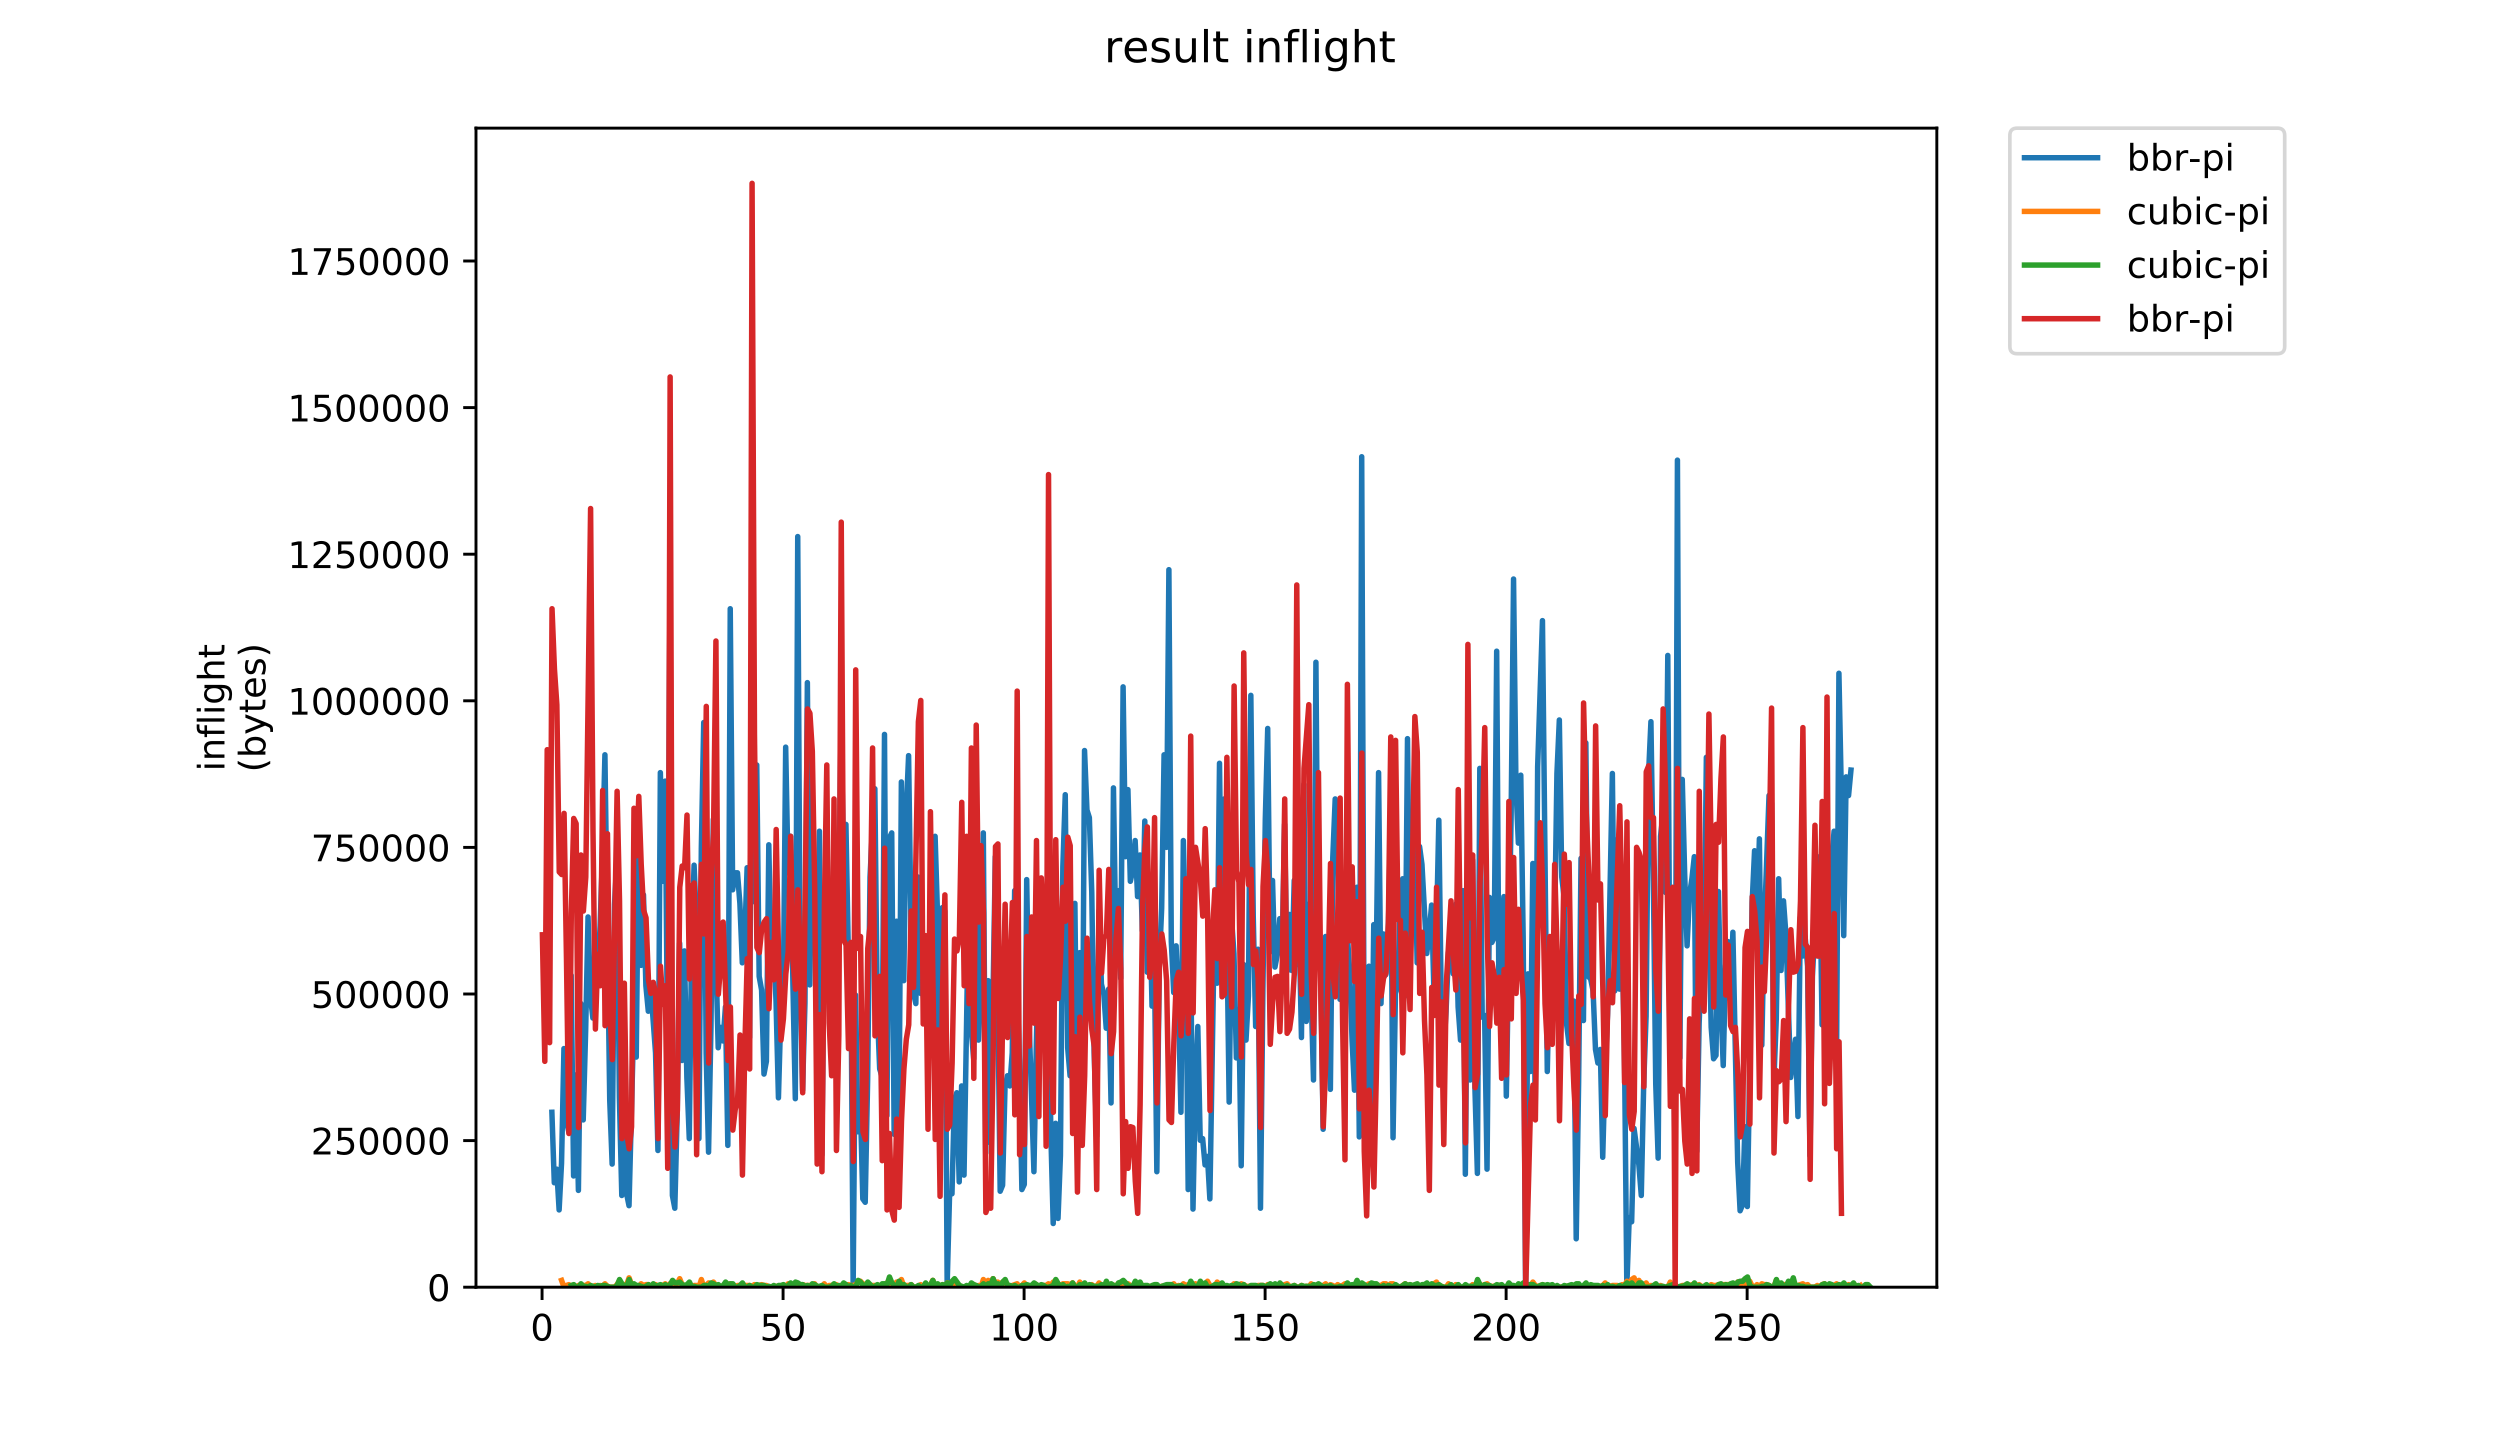 <?xml version="1.0" encoding="utf-8" standalone="no"?>
<!DOCTYPE svg PUBLIC "-//W3C//DTD SVG 1.1//EN"
  "http://www.w3.org/Graphics/SVG/1.1/DTD/svg11.dtd">
<!-- Created with matplotlib (https://matplotlib.org/) -->
<svg height="396pt" version="1.1" viewBox="0 0 684 396" width="684pt" xmlns="http://www.w3.org/2000/svg" xmlns:xlink="http://www.w3.org/1999/xlink">
 <defs>
  <style type="text/css">
*{stroke-linecap:butt;stroke-linejoin:round;}
  </style>
 </defs>
 <g id="figure_1">
  <g id="patch_1">
   <path d="M 0 396 
L 684 396 
L 684 0 
L 0 0 
z
" style="fill:#ffffff;"/>
  </g>
  <g id="axes_1">
   <g id="patch_2">
    <path d="M 130.23 352.174 
L 529.913 352.174 
L 529.913 35.062 
L 130.23 35.062 
z
" style="fill:#ffffff;"/>
   </g>
   <g id="matplotlib.axis_1">
    <g id="xtick_1">
     <g id="line2d_1">
      <defs>
       <path d="M 0 0 
L 0 3.5 
" id="ma77a635c13" style="stroke:#000000;stroke-width:0.8;"/>
      </defs>
      <g>
       <use style="stroke:#000000;stroke-width:0.8;" x="148.308" xlink:href="#ma77a635c13" y="352.174"/>
      </g>
     </g>
     <g id="text_1">
      <!-- 0 -->
      <defs>
       <path d="M 31.781 66.406 
Q 24.172 66.406 20.328 58.906 
Q 16.5 51.422 16.5 36.375 
Q 16.5 21.391 20.328 13.891 
Q 24.172 6.391 31.781 6.391 
Q 39.453 6.391 43.281 13.891 
Q 47.125 21.391 47.125 36.375 
Q 47.125 51.422 43.281 58.906 
Q 39.453 66.406 31.781 66.406 
z
M 31.781 74.219 
Q 44.047 74.219 50.516 64.516 
Q 56.984 54.828 56.984 36.375 
Q 56.984 17.969 50.516 8.266 
Q 44.047 -1.422 31.781 -1.422 
Q 19.531 -1.422 13.062 8.266 
Q 6.594 17.969 6.594 36.375 
Q 6.594 54.828 13.062 64.516 
Q 19.531 74.219 31.781 74.219 
z
" id="DejaVuSans-48"/>
      </defs>
      <g transform="translate(145.127 366.773)scale(0.1 -0.1)">
       <use xlink:href="#DejaVuSans-48"/>
      </g>
     </g>
    </g>
    <g id="xtick_2">
     <g id="line2d_2">
      <g>
       <use style="stroke:#000000;stroke-width:0.8;" x="214.25" xlink:href="#ma77a635c13" y="352.174"/>
      </g>
     </g>
     <g id="text_2">
      <!-- 50 -->
      <defs>
       <path d="M 10.797 72.906 
L 49.516 72.906 
L 49.516 64.594 
L 19.828 64.594 
L 19.828 46.734 
Q 21.969 47.469 24.109 47.828 
Q 26.266 48.188 28.422 48.188 
Q 40.625 48.188 47.75 41.5 
Q 54.891 34.812 54.891 23.391 
Q 54.891 11.625 47.562 5.094 
Q 40.234 -1.422 26.906 -1.422 
Q 22.312 -1.422 17.547 -0.641 
Q 12.797 0.141 7.719 1.703 
L 7.719 11.625 
Q 12.109 9.234 16.797 8.062 
Q 21.484 6.891 26.703 6.891 
Q 35.156 6.891 40.078 11.328 
Q 45.016 15.766 45.016 23.391 
Q 45.016 31 40.078 35.438 
Q 35.156 39.891 26.703 39.891 
Q 22.75 39.891 18.812 39.016 
Q 14.891 38.141 10.797 36.281 
z
" id="DejaVuSans-53"/>
      </defs>
      <g transform="translate(207.887 366.773)scale(0.1 -0.1)">
       <use xlink:href="#DejaVuSans-53"/>
       <use x="63.623" xlink:href="#DejaVuSans-48"/>
      </g>
     </g>
    </g>
    <g id="xtick_3">
     <g id="line2d_3">
      <g>
       <use style="stroke:#000000;stroke-width:0.8;" x="280.192" xlink:href="#ma77a635c13" y="352.174"/>
      </g>
     </g>
     <g id="text_3">
      <!-- 100 -->
      <defs>
       <path d="M 12.406 8.297 
L 28.516 8.297 
L 28.516 63.922 
L 10.984 60.406 
L 10.984 69.391 
L 28.422 72.906 
L 38.281 72.906 
L 38.281 8.297 
L 54.391 8.297 
L 54.391 0 
L 12.406 0 
z
" id="DejaVuSans-49"/>
      </defs>
      <g transform="translate(270.648 366.773)scale(0.1 -0.1)">
       <use xlink:href="#DejaVuSans-49"/>
       <use x="63.623" xlink:href="#DejaVuSans-48"/>
       <use x="127.246" xlink:href="#DejaVuSans-48"/>
      </g>
     </g>
    </g>
    <g id="xtick_4">
     <g id="line2d_4">
      <g>
       <use style="stroke:#000000;stroke-width:0.8;" x="346.134" xlink:href="#ma77a635c13" y="352.174"/>
      </g>
     </g>
     <g id="text_4">
      <!-- 150 -->
      <g transform="translate(336.59 366.773)scale(0.1 -0.1)">
       <use xlink:href="#DejaVuSans-49"/>
       <use x="63.623" xlink:href="#DejaVuSans-53"/>
       <use x="127.246" xlink:href="#DejaVuSans-48"/>
      </g>
     </g>
    </g>
    <g id="xtick_5">
     <g id="line2d_5">
      <g>
       <use style="stroke:#000000;stroke-width:0.8;" x="412.076" xlink:href="#ma77a635c13" y="352.174"/>
      </g>
     </g>
     <g id="text_5">
      <!-- 200 -->
      <defs>
       <path d="M 19.188 8.297 
L 53.609 8.297 
L 53.609 0 
L 7.328 0 
L 7.328 8.297 
Q 12.938 14.109 22.625 23.891 
Q 32.328 33.688 34.812 36.531 
Q 39.547 41.844 41.422 45.531 
Q 43.312 49.219 43.312 52.781 
Q 43.312 58.594 39.234 62.25 
Q 35.156 65.922 28.609 65.922 
Q 23.969 65.922 18.812 64.312 
Q 13.672 62.703 7.812 59.422 
L 7.812 69.391 
Q 13.766 71.781 18.938 73 
Q 24.125 74.219 28.422 74.219 
Q 39.75 74.219 46.484 68.547 
Q 53.219 62.891 53.219 53.422 
Q 53.219 48.922 51.531 44.891 
Q 49.859 40.875 45.406 35.406 
Q 44.188 33.984 37.641 27.219 
Q 31.109 20.453 19.188 8.297 
z
" id="DejaVuSans-50"/>
      </defs>
      <g transform="translate(402.532 366.773)scale(0.1 -0.1)">
       <use xlink:href="#DejaVuSans-50"/>
       <use x="63.623" xlink:href="#DejaVuSans-48"/>
       <use x="127.246" xlink:href="#DejaVuSans-48"/>
      </g>
     </g>
    </g>
    <g id="xtick_6">
     <g id="line2d_6">
      <g>
       <use style="stroke:#000000;stroke-width:0.8;" x="478.018" xlink:href="#ma77a635c13" y="352.174"/>
      </g>
     </g>
     <g id="text_6">
      <!-- 250 -->
      <g transform="translate(468.474 366.773)scale(0.1 -0.1)">
       <use xlink:href="#DejaVuSans-50"/>
       <use x="63.623" xlink:href="#DejaVuSans-53"/>
       <use x="127.246" xlink:href="#DejaVuSans-48"/>
      </g>
     </g>
    </g>
   </g>
   <g id="matplotlib.axis_2">
    <g id="ytick_1">
     <g id="line2d_7">
      <defs>
       <path d="M 0 0 
L -3.5 0 
" id="m996b754a49" style="stroke:#000000;stroke-width:0.8;"/>
      </defs>
      <g>
       <use style="stroke:#000000;stroke-width:0.8;" x="130.23" xlink:href="#m996b754a49" y="352.174"/>
      </g>
     </g>
     <g id="text_7">
      <!-- 0 -->
      <g transform="translate(116.868 355.973)scale(0.1 -0.1)">
       <use xlink:href="#DejaVuSans-48"/>
      </g>
     </g>
    </g>
    <g id="ytick_2">
     <g id="line2d_8">
      <g>
       <use style="stroke:#000000;stroke-width:0.8;" x="130.23" xlink:href="#m996b754a49" y="312.064"/>
      </g>
     </g>
     <g id="text_8">
      <!-- 250000 -->
      <g transform="translate(85.055 315.864)scale(0.1 -0.1)">
       <use xlink:href="#DejaVuSans-50"/>
       <use x="63.623" xlink:href="#DejaVuSans-53"/>
       <use x="127.246" xlink:href="#DejaVuSans-48"/>
       <use x="190.869" xlink:href="#DejaVuSans-48"/>
       <use x="254.492" xlink:href="#DejaVuSans-48"/>
       <use x="318.115" xlink:href="#DejaVuSans-48"/>
      </g>
     </g>
    </g>
    <g id="ytick_3">
     <g id="line2d_9">
      <g>
       <use style="stroke:#000000;stroke-width:0.8;" x="130.23" xlink:href="#m996b754a49" y="271.954"/>
      </g>
     </g>
     <g id="text_9">
      <!-- 500000 -->
      <g transform="translate(85.055 275.754)scale(0.1 -0.1)">
       <use xlink:href="#DejaVuSans-53"/>
       <use x="63.623" xlink:href="#DejaVuSans-48"/>
       <use x="127.246" xlink:href="#DejaVuSans-48"/>
       <use x="190.869" xlink:href="#DejaVuSans-48"/>
       <use x="254.492" xlink:href="#DejaVuSans-48"/>
       <use x="318.115" xlink:href="#DejaVuSans-48"/>
      </g>
     </g>
    </g>
    <g id="ytick_4">
     <g id="line2d_10">
      <g>
       <use style="stroke:#000000;stroke-width:0.8;" x="130.23" xlink:href="#m996b754a49" y="231.845"/>
      </g>
     </g>
     <g id="text_10">
      <!-- 750000 -->
      <defs>
       <path d="M 8.203 72.906 
L 55.078 72.906 
L 55.078 68.703 
L 28.609 0 
L 18.312 0 
L 43.219 64.594 
L 8.203 64.594 
z
" id="DejaVuSans-55"/>
      </defs>
      <g transform="translate(85.055 235.644)scale(0.1 -0.1)">
       <use xlink:href="#DejaVuSans-55"/>
       <use x="63.623" xlink:href="#DejaVuSans-53"/>
       <use x="127.246" xlink:href="#DejaVuSans-48"/>
       <use x="190.869" xlink:href="#DejaVuSans-48"/>
       <use x="254.492" xlink:href="#DejaVuSans-48"/>
       <use x="318.115" xlink:href="#DejaVuSans-48"/>
      </g>
     </g>
    </g>
    <g id="ytick_5">
     <g id="line2d_11">
      <g>
       <use style="stroke:#000000;stroke-width:0.8;" x="130.23" xlink:href="#m996b754a49" y="191.735"/>
      </g>
     </g>
     <g id="text_11">
      <!-- 1000000 -->
      <g transform="translate(78.693 195.534)scale(0.1 -0.1)">
       <use xlink:href="#DejaVuSans-49"/>
       <use x="63.623" xlink:href="#DejaVuSans-48"/>
       <use x="127.246" xlink:href="#DejaVuSans-48"/>
       <use x="190.869" xlink:href="#DejaVuSans-48"/>
       <use x="254.492" xlink:href="#DejaVuSans-48"/>
       <use x="318.115" xlink:href="#DejaVuSans-48"/>
       <use x="381.738" xlink:href="#DejaVuSans-48"/>
      </g>
     </g>
    </g>
    <g id="ytick_6">
     <g id="line2d_12">
      <g>
       <use style="stroke:#000000;stroke-width:0.8;" x="130.23" xlink:href="#m996b754a49" y="151.625"/>
      </g>
     </g>
     <g id="text_12">
      <!-- 1250000 -->
      <g transform="translate(78.693 155.424)scale(0.1 -0.1)">
       <use xlink:href="#DejaVuSans-49"/>
       <use x="63.623" xlink:href="#DejaVuSans-50"/>
       <use x="127.246" xlink:href="#DejaVuSans-53"/>
       <use x="190.869" xlink:href="#DejaVuSans-48"/>
       <use x="254.492" xlink:href="#DejaVuSans-48"/>
       <use x="318.115" xlink:href="#DejaVuSans-48"/>
       <use x="381.738" xlink:href="#DejaVuSans-48"/>
      </g>
     </g>
    </g>
    <g id="ytick_7">
     <g id="line2d_13">
      <g>
       <use style="stroke:#000000;stroke-width:0.8;" x="130.23" xlink:href="#m996b754a49" y="111.515"/>
      </g>
     </g>
     <g id="text_13">
      <!-- 1500000 -->
      <g transform="translate(78.693 115.314)scale(0.1 -0.1)">
       <use xlink:href="#DejaVuSans-49"/>
       <use x="63.623" xlink:href="#DejaVuSans-53"/>
       <use x="127.246" xlink:href="#DejaVuSans-48"/>
       <use x="190.869" xlink:href="#DejaVuSans-48"/>
       <use x="254.492" xlink:href="#DejaVuSans-48"/>
       <use x="318.115" xlink:href="#DejaVuSans-48"/>
       <use x="381.738" xlink:href="#DejaVuSans-48"/>
      </g>
     </g>
    </g>
    <g id="ytick_8">
     <g id="line2d_14">
      <g>
       <use style="stroke:#000000;stroke-width:0.8;" x="130.23" xlink:href="#m996b754a49" y="71.405"/>
      </g>
     </g>
     <g id="text_14">
      <!-- 1750000 -->
      <g transform="translate(78.693 75.204)scale(0.1 -0.1)">
       <use xlink:href="#DejaVuSans-49"/>
       <use x="63.623" xlink:href="#DejaVuSans-55"/>
       <use x="127.246" xlink:href="#DejaVuSans-53"/>
       <use x="190.869" xlink:href="#DejaVuSans-48"/>
       <use x="254.492" xlink:href="#DejaVuSans-48"/>
       <use x="318.115" xlink:href="#DejaVuSans-48"/>
       <use x="381.738" xlink:href="#DejaVuSans-48"/>
      </g>
     </g>
    </g>
    <g id="text_15">
     <!-- inflight -->
     <defs>
      <path d="M 9.422 54.688 
L 18.406 54.688 
L 18.406 0 
L 9.422 0 
z
M 9.422 75.984 
L 18.406 75.984 
L 18.406 64.594 
L 9.422 64.594 
z
" id="DejaVuSans-105"/>
      <path d="M 54.891 33.016 
L 54.891 0 
L 45.906 0 
L 45.906 32.719 
Q 45.906 40.484 42.875 44.328 
Q 39.844 48.188 33.797 48.188 
Q 26.516 48.188 22.312 43.547 
Q 18.109 38.922 18.109 30.906 
L 18.109 0 
L 9.078 0 
L 9.078 54.688 
L 18.109 54.688 
L 18.109 46.188 
Q 21.344 51.125 25.703 53.562 
Q 30.078 56 35.797 56 
Q 45.219 56 50.047 50.172 
Q 54.891 44.344 54.891 33.016 
z
" id="DejaVuSans-110"/>
      <path d="M 37.109 75.984 
L 37.109 68.5 
L 28.516 68.5 
Q 23.688 68.5 21.797 66.547 
Q 19.922 64.594 19.922 59.516 
L 19.922 54.688 
L 34.719 54.688 
L 34.719 47.703 
L 19.922 47.703 
L 19.922 0 
L 10.891 0 
L 10.891 47.703 
L 2.297 47.703 
L 2.297 54.688 
L 10.891 54.688 
L 10.891 58.5 
Q 10.891 67.625 15.141 71.797 
Q 19.391 75.984 28.609 75.984 
z
" id="DejaVuSans-102"/>
      <path d="M 9.422 75.984 
L 18.406 75.984 
L 18.406 0 
L 9.422 0 
z
" id="DejaVuSans-108"/>
      <path d="M 45.406 27.984 
Q 45.406 37.75 41.375 43.109 
Q 37.359 48.484 30.078 48.484 
Q 22.859 48.484 18.828 43.109 
Q 14.797 37.75 14.797 27.984 
Q 14.797 18.266 18.828 12.891 
Q 22.859 7.516 30.078 7.516 
Q 37.359 7.516 41.375 12.891 
Q 45.406 18.266 45.406 27.984 
z
M 54.391 6.781 
Q 54.391 -7.172 48.188 -13.984 
Q 42 -20.797 29.203 -20.797 
Q 24.469 -20.797 20.266 -20.094 
Q 16.062 -19.391 12.109 -17.922 
L 12.109 -9.188 
Q 16.062 -11.328 19.922 -12.344 
Q 23.781 -13.375 27.781 -13.375 
Q 36.625 -13.375 41.016 -8.766 
Q 45.406 -4.156 45.406 5.172 
L 45.406 9.625 
Q 42.625 4.781 38.281 2.391 
Q 33.938 0 27.875 0 
Q 17.828 0 11.672 7.656 
Q 5.516 15.328 5.516 27.984 
Q 5.516 40.672 11.672 48.328 
Q 17.828 56 27.875 56 
Q 33.938 56 38.281 53.609 
Q 42.625 51.219 45.406 46.391 
L 45.406 54.688 
L 54.391 54.688 
z
" id="DejaVuSans-103"/>
      <path d="M 54.891 33.016 
L 54.891 0 
L 45.906 0 
L 45.906 32.719 
Q 45.906 40.484 42.875 44.328 
Q 39.844 48.188 33.797 48.188 
Q 26.516 48.188 22.312 43.547 
Q 18.109 38.922 18.109 30.906 
L 18.109 0 
L 9.078 0 
L 9.078 75.984 
L 18.109 75.984 
L 18.109 46.188 
Q 21.344 51.125 25.703 53.562 
Q 30.078 56 35.797 56 
Q 45.219 56 50.047 50.172 
Q 54.891 44.344 54.891 33.016 
z
" id="DejaVuSans-104"/>
      <path d="M 18.312 70.219 
L 18.312 54.688 
L 36.812 54.688 
L 36.812 47.703 
L 18.312 47.703 
L 18.312 18.016 
Q 18.312 11.328 20.141 9.422 
Q 21.969 7.516 27.594 7.516 
L 36.812 7.516 
L 36.812 0 
L 27.594 0 
Q 17.188 0 13.234 3.875 
Q 9.281 7.766 9.281 18.016 
L 9.281 47.703 
L 2.688 47.703 
L 2.688 54.688 
L 9.281 54.688 
L 9.281 70.219 
z
" id="DejaVuSans-116"/>
     </defs>
     <g transform="translate(61.415 211.018)rotate(-90)scale(0.1 -0.1)">
      <use xlink:href="#DejaVuSans-105"/>
      <use x="27.783" xlink:href="#DejaVuSans-110"/>
      <use x="91.162" xlink:href="#DejaVuSans-102"/>
      <use x="126.367" xlink:href="#DejaVuSans-108"/>
      <use x="154.15" xlink:href="#DejaVuSans-105"/>
      <use x="181.934" xlink:href="#DejaVuSans-103"/>
      <use x="245.41" xlink:href="#DejaVuSans-104"/>
      <use x="308.789" xlink:href="#DejaVuSans-116"/>
     </g>
     <!-- (bytes) -->
     <defs>
      <path d="M 31 75.875 
Q 24.469 64.656 21.281 53.656 
Q 18.109 42.672 18.109 31.391 
Q 18.109 20.125 21.312 9.062 
Q 24.516 -2 31 -13.188 
L 23.188 -13.188 
Q 15.875 -1.703 12.234 9.375 
Q 8.594 20.453 8.594 31.391 
Q 8.594 42.281 12.203 53.312 
Q 15.828 64.359 23.188 75.875 
z
" id="DejaVuSans-40"/>
      <path d="M 48.688 27.297 
Q 48.688 37.203 44.609 42.844 
Q 40.531 48.484 33.406 48.484 
Q 26.266 48.484 22.188 42.844 
Q 18.109 37.203 18.109 27.297 
Q 18.109 17.391 22.188 11.75 
Q 26.266 6.109 33.406 6.109 
Q 40.531 6.109 44.609 11.75 
Q 48.688 17.391 48.688 27.297 
z
M 18.109 46.391 
Q 20.953 51.266 25.266 53.625 
Q 29.594 56 35.594 56 
Q 45.562 56 51.781 48.094 
Q 58.016 40.188 58.016 27.297 
Q 58.016 14.406 51.781 6.484 
Q 45.562 -1.422 35.594 -1.422 
Q 29.594 -1.422 25.266 0.953 
Q 20.953 3.328 18.109 8.203 
L 18.109 0 
L 9.078 0 
L 9.078 75.984 
L 18.109 75.984 
z
" id="DejaVuSans-98"/>
      <path d="M 32.172 -5.078 
Q 28.375 -14.844 24.75 -17.812 
Q 21.141 -20.797 15.094 -20.797 
L 7.906 -20.797 
L 7.906 -13.281 
L 13.188 -13.281 
Q 16.891 -13.281 18.938 -11.516 
Q 21 -9.766 23.484 -3.219 
L 25.094 0.875 
L 2.984 54.688 
L 12.5 54.688 
L 29.594 11.922 
L 46.688 54.688 
L 56.203 54.688 
z
" id="DejaVuSans-121"/>
      <path d="M 56.203 29.594 
L 56.203 25.203 
L 14.891 25.203 
Q 15.484 15.922 20.484 11.062 
Q 25.484 6.203 34.422 6.203 
Q 39.594 6.203 44.453 7.469 
Q 49.312 8.734 54.109 11.281 
L 54.109 2.781 
Q 49.266 0.734 44.188 -0.344 
Q 39.109 -1.422 33.891 -1.422 
Q 20.797 -1.422 13.156 6.188 
Q 5.516 13.812 5.516 26.812 
Q 5.516 40.234 12.766 48.109 
Q 20.016 56 32.328 56 
Q 43.359 56 49.781 48.891 
Q 56.203 41.797 56.203 29.594 
z
M 47.219 32.234 
Q 47.125 39.594 43.094 43.984 
Q 39.062 48.391 32.422 48.391 
Q 24.906 48.391 20.391 44.141 
Q 15.875 39.891 15.188 32.172 
z
" id="DejaVuSans-101"/>
      <path d="M 44.281 53.078 
L 44.281 44.578 
Q 40.484 46.531 36.375 47.5 
Q 32.281 48.484 27.875 48.484 
Q 21.188 48.484 17.844 46.438 
Q 14.5 44.391 14.5 40.281 
Q 14.5 37.156 16.891 35.375 
Q 19.281 33.594 26.516 31.984 
L 29.594 31.297 
Q 39.156 29.25 43.188 25.516 
Q 47.219 21.781 47.219 15.094 
Q 47.219 7.469 41.188 3.016 
Q 35.156 -1.422 24.609 -1.422 
Q 20.219 -1.422 15.453 -0.562 
Q 10.688 0.297 5.422 2 
L 5.422 11.281 
Q 10.406 8.688 15.234 7.391 
Q 20.062 6.109 24.812 6.109 
Q 31.156 6.109 34.562 8.281 
Q 37.984 10.453 37.984 14.406 
Q 37.984 18.062 35.516 20.016 
Q 33.062 21.969 24.703 23.781 
L 21.578 24.516 
Q 13.234 26.266 9.516 29.906 
Q 5.812 33.547 5.812 39.891 
Q 5.812 47.609 11.281 51.797 
Q 16.75 56 26.812 56 
Q 31.781 56 36.172 55.266 
Q 40.578 54.547 44.281 53.078 
z
" id="DejaVuSans-115"/>
      <path d="M 8.016 75.875 
L 15.828 75.875 
Q 23.141 64.359 26.781 53.312 
Q 30.422 42.281 30.422 31.391 
Q 30.422 20.453 26.781 9.375 
Q 23.141 -1.703 15.828 -13.188 
L 8.016 -13.188 
Q 14.5 -2 17.703 9.062 
Q 20.906 20.125 20.906 31.391 
Q 20.906 42.672 17.703 53.656 
Q 14.5 64.656 8.016 75.875 
z
" id="DejaVuSans-41"/>
     </defs>
     <g transform="translate(72.613 211.295)rotate(-90)scale(0.1 -0.1)">
      <use xlink:href="#DejaVuSans-40"/>
      <use x="39.014" xlink:href="#DejaVuSans-98"/>
      <use x="102.49" xlink:href="#DejaVuSans-121"/>
      <use x="161.67" xlink:href="#DejaVuSans-116"/>
      <use x="200.879" xlink:href="#DejaVuSans-101"/>
      <use x="262.402" xlink:href="#DejaVuSans-115"/>
      <use x="314.502" xlink:href="#DejaVuSans-41"/>
     </g>
    </g>
   </g>
   <g id="line2d_15">
    <path clip-path="url(#pca690def01)" d="M 150.997 304.317 
L 151.656 323.599 
L 152.316 319.882 
L 152.975 331.033 
L 153.635 318.256 
L 154.294 286.893 
L 154.954 306.64 
L 155.613 309.66 
L 156.272 266.914 
L 156.932 321.741 
L 157.591 294.095 
L 158.251 325.69 
L 158.91 274.581 
L 159.569 306.408 
L 160.229 282.247 
L 160.888 250.884 
L 161.548 272.722 
L 162.207 278.53 
L 162.867 262.035 
L 163.526 265.985 
L 164.185 253.44 
L 164.845 233.693 
L 165.504 206.512 
L 166.823 301.065 
L 167.482 318.488 
L 168.142 247.4 
L 168.801 234.854 
L 169.461 300.135 
L 170.12 327.084 
L 170.78 279.692 
L 171.439 326.619 
L 172.098 329.872 
L 173.417 278.53 
L 174.077 289.216 
L 174.736 227.653 
L 175.396 264.126 
L 176.055 244.844 
L 176.714 269.702 
L 177.374 276.671 
L 178.033 270.167 
L 179.352 288.055 
L 180.011 314.771 
L 180.671 211.391 
L 181.33 241.127 
L 181.99 213.714 
L 182.649 287.59 
L 183.309 159.816 
L 183.968 327.084 
L 184.627 330.569 
L 185.287 304.549 
L 185.946 258.086 
L 186.606 290.146 
L 187.265 260.177 
L 187.924 294.792 
L 188.584 311.519 
L 189.243 256.692 
L 189.903 236.713 
L 190.562 252.743 
L 191.222 311.519 
L 191.881 232.067 
L 192.54 197.684 
L 193.2 288.055 
L 193.859 315.236 
L 194.519 281.085 
L 195.178 224.168 
L 195.838 260.642 
L 196.497 286.661 
L 197.156 281.085 
L 197.816 284.802 
L 198.475 275.51 
L 199.135 313.377 
L 199.794 166.553 
L 200.453 243.45 
L 201.113 238.804 
L 201.772 238.804 
L 202.432 247.167 
L 203.091 263.429 
L 203.751 256.692 
L 204.41 237.41 
L 205.069 283.873 
L 205.729 184.906 
L 206.388 246.703 
L 207.048 209.3 
L 207.707 267.146 
L 208.366 270.863 
L 209.026 293.863 
L 209.685 290.378 
L 210.345 231.137 
L 211.004 264.823 
L 211.664 256.925 
L 212.323 274.116 
L 212.982 300.368 
L 213.642 276.671 
L 214.301 273.419 
L 214.961 204.421 
L 215.62 238.804 
L 216.28 228.814 
L 216.939 269.237 
L 217.598 300.6 
L 218.258 146.807 
L 218.917 264.823 
L 219.577 298.277 
L 220.236 274.581 
L 220.895 186.765 
L 221.555 269.47 
L 222.214 226.259 
L 222.874 250.187 
L 223.533 262.965 
L 224.193 227.42 
L 224.852 315.933 
L 225.511 254.137 
L 226.171 252.278 
L 227.49 276.671 
L 228.149 232.299 
L 228.808 260.642 
L 229.468 250.42 
L 230.127 197.684 
L 230.787 236.945 
L 231.446 225.562 
L 232.106 260.642 
L 232.765 259.248 
L 233.424 351.942 
L 234.084 272.257 
L 234.743 309.66 
L 235.403 302.691 
L 236.062 328.013 
L 236.722 328.943 
L 237.381 295.721 
L 238.04 239.965 
L 238.7 226.491 
L 239.359 215.805 
L 240.019 276.207 
L 240.678 292.469 
L 241.337 294.56 
L 241.997 200.936 
L 242.656 305.246 
L 243.316 229.279 
L 243.975 227.885 
L 244.635 310.357 
L 245.294 252.046 
L 245.953 308.266 
L 246.613 213.946 
L 247.272 268.308 
L 247.932 222.077 
L 248.591 206.744 
L 249.25 253.207 
L 249.91 271.56 
L 250.569 274.581 
L 251.229 239.965 
L 251.888 271.793 
L 252.548 271.096 
L 253.207 279.459 
L 253.866 264.823 
L 254.526 258.551 
L 255.185 278.065 
L 255.845 228.814 
L 256.504 250.187 
L 257.164 312.216 
L 257.823 248.329 
L 258.482 249.258 
L 259.142 351.477 
L 259.801 326.852 
L 260.461 326.619 
L 261.12 300.832 
L 261.779 298.974 
L 262.439 323.367 
L 263.098 297.115 
L 263.758 321.508 
L 265.077 242.289 
L 265.736 281.782 
L 266.395 289.681 
L 267.055 248.561 
L 267.714 284.57 
L 268.374 269.934 
L 269.033 227.885 
L 269.692 315.468 
L 270.352 268.308 
L 271.011 312.68 
L 272.33 234.39 
L 272.99 273.419 
L 273.649 325.922 
L 274.308 324.296 
L 274.968 297.58 
L 275.627 294.327 
L 276.287 297.115 
L 276.946 288.055 
L 277.606 243.682 
L 278.265 269.47 
L 278.924 290.378 
L 279.584 325.458 
L 280.243 324.064 
L 280.903 240.662 
L 281.562 279.459 
L 282.881 320.579 
L 283.54 285.499 
L 284.2 258.086 
L 284.859 242.753 
L 285.519 264.823 
L 286.178 264.126 
L 286.837 253.44 
L 287.497 309.66 
L 288.156 334.75 
L 288.816 307.337 
L 289.475 333.357 
L 290.134 316.165 
L 290.794 237.178 
L 291.453 217.431 
L 292.113 286.661 
L 292.772 294.327 
L 293.432 287.358 
L 294.091 247.167 
L 294.75 309.428 
L 295.41 260.642 
L 296.069 308.266 
L 296.729 205.35 
L 297.388 221.612 
L 298.048 223.703 
L 298.707 244.147 
L 299.366 287.823 
L 300.026 310.822 
L 300.685 249.258 
L 301.345 269.237 
L 302.004 272.025 
L 302.663 281.318 
L 303.323 270.631 
L 303.982 301.762 
L 304.642 215.572 
L 305.301 258.086 
L 305.961 243.682 
L 306.62 267.611 
L 307.279 187.927 
L 307.939 234.39 
L 308.598 216.037 
L 309.258 241.127 
L 309.917 238.107 
L 310.576 229.976 
L 311.236 245.309 
L 311.895 233.925 
L 312.555 254.601 
L 313.214 224.633 
L 313.874 265.985 
L 314.533 244.844 
L 315.192 275.277 
L 315.852 264.126 
L 316.511 320.579 
L 317.171 264.126 
L 317.83 248.561 
L 318.49 206.512 
L 319.149 231.834 
L 319.808 155.867 
L 320.468 257.621 
L 321.127 271.56 
L 321.787 258.783 
L 322.446 275.045 
L 323.105 304.317 
L 323.765 229.976 
L 324.424 257.621 
L 325.084 325.458 
L 325.743 254.137 
L 326.403 330.801 
L 327.062 296.883 
L 327.721 280.853 
L 328.381 311.983 
L 329.04 311.519 
L 329.7 318.721 
L 330.359 316.397 
L 331.018 328.013 
L 332.337 248.561 
L 332.997 269.005 
L 333.656 208.835 
L 334.316 260.874 
L 334.975 218.592 
L 335.634 252.511 
L 336.294 301.529 
L 336.953 251.349 
L 337.613 260.874 
L 338.272 289.449 
L 338.932 276.207 
L 339.591 318.953 
L 340.25 263.894 
L 340.91 284.57 
L 341.569 272.49 
L 342.229 190.25 
L 342.888 250.652 
L 343.547 280.853 
L 344.207 259.712 
L 344.866 330.569 
L 345.526 271.096 
L 346.185 224.168 
L 346.845 199.31 
L 347.504 260.409 
L 348.163 240.895 
L 348.823 264.591 
L 349.482 261.106 
L 350.142 251.349 
L 350.801 260.642 
L 351.46 225.562 
L 352.12 265.753 
L 352.779 250.187 
L 353.439 265.52 
L 354.098 240.895 
L 354.758 263.894 
L 355.417 252.511 
L 356.076 283.873 
L 356.736 214.643 
L 357.395 279.459 
L 358.055 247.4 
L 359.374 295.489 
L 360.033 181.189 
L 360.692 263.429 
L 361.352 264.823 
L 362.011 308.963 
L 362.671 256.228 
L 363.33 272.954 
L 363.989 298.044 
L 364.649 234.622 
L 365.308 218.592 
L 365.968 229.976 
L 366.627 273.419 
L 367.287 241.359 
L 367.946 278.065 
L 368.605 255.298 
L 369.265 265.52 
L 369.924 284.57 
L 370.584 298.277 
L 371.243 242.753 
L 371.902 311.054 
L 372.562 124.969 
L 373.221 287.823 
L 373.881 312.68 
L 374.54 264.359 
L 375.2 304.782 
L 375.859 252.975 
L 376.518 264.591 
L 377.178 211.391 
L 377.837 274.581 
L 378.497 255.531 
L 379.156 266.682 
L 379.816 255.531 
L 380.475 225.562 
L 381.134 311.287 
L 381.794 271.793 
L 382.453 269.702 
L 383.113 244.844 
L 383.772 240.43 
L 384.431 272.49 
L 385.091 202.098 
L 385.75 264.126 
L 386.41 240.198 
L 387.069 229.744 
L 387.729 263.429 
L 388.388 231.602 
L 389.047 236.481 
L 390.366 260.874 
L 391.026 255.066 
L 391.685 247.632 
L 392.344 272.257 
L 393.004 255.066 
L 393.663 224.4 
L 394.323 274.348 
L 394.982 287.59 
L 395.642 276.671 
L 396.301 260.642 
L 396.96 257.389 
L 397.62 266.449 
L 398.279 247.4 
L 398.939 275.51 
L 399.598 284.57 
L 400.258 243.682 
L 400.917 321.276 
L 401.576 247.864 
L 402.236 295.489 
L 402.895 235.319 
L 403.555 298.277 
L 404.214 321.044 
L 404.873 210.229 
L 405.533 278.298 
L 406.192 277.833 
L 406.852 319.882 
L 407.511 245.541 
L 408.171 257.854 
L 408.83 256.46 
L 409.489 178.169 
L 410.149 278.53 
L 410.808 255.298 
L 411.468 245.309 
L 412.127 299.903 
L 413.446 223.006 
L 414.105 158.422 
L 414.765 215.108 
L 415.424 230.673 
L 416.084 212.087 
L 416.743 256.692 
L 417.402 351.71 
L 418.062 266.449 
L 418.721 293.166 
L 419.381 236.248 
L 420.04 303.62 
L 420.7 209.764 
L 422.018 169.806 
L 423.337 293.166 
L 423.997 262.035 
L 424.656 274.348 
L 425.315 255.298 
L 425.975 211.623 
L 426.634 196.987 
L 427.294 239.965 
L 427.953 245.541 
L 428.613 280.156 
L 429.272 285.499 
L 429.931 278.298 
L 430.591 273.884 
L 431.25 338.932 
L 431.91 296.186 
L 432.569 234.854 
L 433.228 279.227 
L 433.888 203.259 
L 434.547 267.146 
L 435.207 267.843 
L 435.866 271.096 
L 436.526 287.126 
L 437.185 290.843 
L 437.844 287.126 
L 438.504 316.63 
L 439.163 292.004 
L 439.823 277.601 
L 441.142 211.623 
L 441.801 271.096 
L 442.46 229.744 
L 443.12 270.631 
L 443.779 255.763 
L 444.439 286.429 
L 445.098 351.942 
L 445.757 333.124 
L 446.417 334.286 
L 447.076 308.731 
L 448.395 318.721 
L 449.055 327.084 
L 449.714 296.651 
L 450.373 278.065 
L 451.033 212.087 
L 451.692 197.452 
L 452.352 240.43 
L 453.011 296.651 
L 453.671 316.862 
L 454.33 228.814 
L 454.989 222.774 
L 455.649 244.147 
L 456.308 179.331 
L 456.968 288.52 
L 457.627 258.783 
L 458.286 316.397 
L 458.946 125.898 
L 459.605 289.449 
L 460.265 213.249 
L 460.924 239.036 
L 461.584 258.783 
L 462.243 244.844 
L 462.902 240.43 
L 463.562 234.39 
L 464.221 315.004 
L 464.881 280.156 
L 465.54 262.268 
L 466.199 267.379 
L 466.859 207.209 
L 467.518 250.652 
L 468.178 281.085 
L 468.837 289.681 
L 469.497 288.752 
L 470.156 243.915 
L 470.815 274.813 
L 471.475 291.54 
L 472.134 264.126 
L 472.794 257.621 
L 473.453 273.651 
L 474.113 255.066 
L 475.431 318.024 
L 476.091 331.266 
L 476.75 329.639 
L 477.41 308.266 
L 478.069 330.104 
L 478.728 291.772 
L 479.388 246.935 
L 480.047 232.764 
L 480.707 251.814 
L 481.366 229.511 
L 482.026 285.964 
L 482.685 254.137 
L 484.004 217.663 
L 484.663 219.754 
L 485.323 295.954 
L 485.982 278.995 
L 486.641 240.43 
L 487.301 265.52 
L 487.96 246.47 
L 488.62 255.531 
L 489.939 294.792 
L 491.257 284.338 
L 491.917 305.479 
L 492.576 251.117 
L 493.236 261.571 
L 493.895 256.46 
L 494.555 264.359 
L 495.214 316.165 
L 495.873 267.146 
L 496.533 254.601 
L 497.852 234.39 
L 498.511 280.388 
L 499.17 266.449 
L 499.83 262.5 
L 500.489 268.308 
L 501.149 234.622 
L 501.808 227.42 
L 502.468 292.469 
L 503.127 184.21 
L 503.786 216.734 
L 504.446 255.995 
L 505.105 212.552 
L 505.765 217.663 
L 506.424 210.694 
L 506.424 210.694 
" style="fill:none;stroke:#1f77b4;stroke-linecap:square;stroke-width:1.5;"/>
   </g>
   <g id="line2d_16">
    <path clip-path="url(#pca690def01)" d="M 153.649 350.316 
L 154.309 352.174 
L 154.968 351.71 
L 155.627 351.477 
L 156.287 351.942 
L 156.946 351.942 
L 157.606 352.174 
L 158.265 351.71 
L 160.243 351.71 
L 160.903 351.245 
L 161.562 351.942 
L 162.222 352.174 
L 162.881 351.71 
L 163.54 351.942 
L 164.2 351.71 
L 164.859 351.942 
L 165.519 351.245 
L 166.178 351.942 
L 166.838 352.174 
L 168.156 352.174 
L 168.816 351.477 
L 169.475 350.548 
L 170.135 351.942 
L 170.794 351.477 
L 171.453 351.477 
L 172.113 349.619 
L 172.772 351.477 
L 173.432 351.477 
L 174.091 351.942 
L 174.751 352.174 
L 175.41 351.245 
L 176.069 351.71 
L 176.729 351.477 
L 177.388 351.477 
L 178.048 352.174 
L 178.707 351.477 
L 179.367 351.477 
L 180.026 352.174 
L 181.345 351.71 
L 182.004 351.245 
L 182.664 352.174 
L 183.323 351.245 
L 183.982 351.245 
L 184.642 351.477 
L 185.301 351.245 
L 185.961 349.851 
L 186.62 351.477 
L 187.28 351.71 
L 187.939 352.174 
L 188.598 351.71 
L 189.258 352.174 
L 189.917 351.71 
L 190.577 351.71 
L 191.236 352.174 
L 191.895 350.083 
L 192.555 352.174 
L 193.214 351.71 
L 193.874 351.013 
L 194.533 351.71 
L 195.193 350.78 
L 195.852 351.71 
L 196.511 352.174 
L 197.171 351.942 
L 198.49 351.942 
L 199.149 351.477 
L 199.809 351.245 
L 201.127 352.174 
L 201.787 351.71 
L 205.084 351.71 
L 205.743 351.942 
L 206.403 351.477 
L 207.062 351.942 
L 208.381 351.477 
L 209.04 351.71 
L 209.7 351.71 
L 210.359 352.174 
L 211.019 352.174 
L 211.678 351.942 
L 212.338 351.942 
L 212.997 352.174 
L 213.656 352.174 
L 214.316 351.942 
L 214.975 351.942 
L 215.635 351.245 
L 216.294 351.477 
L 216.953 351.477 
L 217.613 352.174 
L 218.272 352.174 
L 218.932 351.71 
L 219.591 351.477 
L 220.251 351.71 
L 221.569 351.71 
L 222.229 352.174 
L 222.888 351.245 
L 223.548 352.174 
L 224.866 352.174 
L 225.526 351.245 
L 226.185 352.174 
L 226.845 351.71 
L 227.504 351.71 
L 228.164 351.477 
L 228.823 351.477 
L 229.482 352.174 
L 230.142 351.71 
L 231.461 352.174 
L 232.12 351.477 
L 232.78 351.71 
L 233.439 351.71 
L 234.098 351.477 
L 234.758 350.78 
L 235.417 350.548 
L 236.077 351.245 
L 237.395 351.71 
L 238.055 352.174 
L 238.714 351.71 
L 239.374 351.71 
L 240.033 351.942 
L 240.693 351.71 
L 241.352 352.174 
L 242.011 351.477 
L 242.671 351.013 
L 243.99 351.942 
L 244.649 351.477 
L 245.308 350.78 
L 245.968 352.174 
L 246.627 350.083 
L 247.287 351.942 
L 247.946 351.71 
L 248.606 351.71 
L 249.265 351.477 
L 249.924 352.174 
L 250.584 352.174 
L 251.243 351.942 
L 251.903 351.477 
L 252.562 351.942 
L 253.222 351.71 
L 253.881 352.174 
L 254.54 351.71 
L 255.2 350.316 
L 255.859 351.942 
L 256.519 352.174 
L 257.178 352.174 
L 257.837 351.477 
L 258.497 352.174 
L 259.156 351.013 
L 259.816 351.71 
L 261.135 351.71 
L 261.794 351.477 
L 262.453 351.71 
L 263.113 352.174 
L 263.772 352.174 
L 264.432 351.942 
L 265.091 351.942 
L 265.75 352.174 
L 266.41 351.477 
L 267.069 352.174 
L 267.729 351.71 
L 268.388 352.174 
L 269.048 350.083 
L 269.707 351.71 
L 270.366 350.316 
L 271.026 351.245 
L 271.685 349.851 
L 272.345 351.245 
L 273.004 350.78 
L 273.664 351.71 
L 274.323 350.78 
L 274.982 351.245 
L 275.642 351.477 
L 276.301 352.174 
L 276.961 351.71 
L 278.279 351.245 
L 278.939 352.174 
L 279.598 351.71 
L 280.258 351.013 
L 280.917 352.174 
L 281.577 351.942 
L 282.236 352.174 
L 282.895 351.245 
L 283.555 351.477 
L 284.214 352.174 
L 284.874 352.174 
L 285.533 351.71 
L 286.192 351.71 
L 286.852 351.245 
L 287.511 351.71 
L 288.171 350.78 
L 288.83 351.71 
L 289.49 351.245 
L 290.149 351.71 
L 290.808 351.245 
L 292.127 351.245 
L 292.787 351.477 
L 293.446 351.013 
L 294.106 351.942 
L 294.765 352.174 
L 295.424 350.78 
L 296.084 351.942 
L 296.743 351.71 
L 297.403 351.71 
L 298.062 351.942 
L 298.721 351.477 
L 299.381 352.174 
L 300.04 351.942 
L 300.7 351.013 
L 301.359 351.71 
L 302.678 351.71 
L 303.337 351.477 
L 303.997 352.174 
L 304.656 351.71 
L 306.634 351.71 
L 307.953 352.174 
L 308.613 351.245 
L 309.932 352.174 
L 310.591 352.174 
L 311.91 351.245 
L 313.229 352.174 
L 313.888 352.174 
L 314.548 351.942 
L 315.207 352.174 
L 315.866 352.174 
L 316.526 351.942 
L 317.185 352.174 
L 317.845 351.942 
L 318.504 351.942 
L 319.163 352.174 
L 319.823 352.174 
L 321.142 351.245 
L 321.801 352.174 
L 322.461 351.71 
L 323.12 352.174 
L 323.779 351.245 
L 324.439 351.71 
L 325.098 351.477 
L 325.758 352.174 
L 326.417 352.174 
L 327.076 351.245 
L 327.736 351.71 
L 329.055 351.71 
L 329.714 352.174 
L 330.374 350.548 
L 331.033 351.71 
L 331.692 352.174 
L 332.352 352.174 
L 333.011 350.78 
L 333.671 351.477 
L 334.33 351.477 
L 334.99 351.942 
L 335.649 352.174 
L 336.968 352.174 
L 337.627 351.245 
L 338.946 351.71 
L 339.605 351.245 
L 340.265 351.477 
L 340.924 351.942 
L 342.243 351.942 
L 342.903 352.174 
L 344.221 351.71 
L 345.54 351.71 
L 346.2 352.174 
L 346.859 351.477 
L 347.518 352.174 
L 348.178 351.71 
L 348.837 351.942 
L 349.497 351.942 
L 350.156 351.477 
L 350.816 352.174 
L 351.475 351.477 
L 352.134 351.245 
L 352.794 351.942 
L 353.453 352.174 
L 354.113 351.71 
L 354.772 352.174 
L 355.432 352.174 
L 356.091 351.71 
L 356.75 352.174 
L 357.41 351.942 
L 358.069 352.174 
L 358.729 351.245 
L 359.388 351.71 
L 360.047 351.71 
L 360.707 351.477 
L 361.366 352.174 
L 362.685 351.245 
L 363.345 352.174 
L 364.004 351.477 
L 364.663 351.71 
L 365.323 352.174 
L 365.982 351.477 
L 366.642 351.942 
L 367.301 351.71 
L 367.96 351.245 
L 368.62 352.174 
L 371.917 352.174 
L 372.576 351.71 
L 373.236 351.942 
L 373.895 351.71 
L 374.555 351.245 
L 375.874 352.174 
L 376.533 351.477 
L 377.192 351.71 
L 377.852 351.71 
L 378.511 351.245 
L 379.171 351.245 
L 379.83 352.174 
L 380.489 351.245 
L 381.149 351.245 
L 382.468 352.174 
L 383.127 352.174 
L 384.446 351.245 
L 385.105 352.174 
L 385.765 351.477 
L 386.424 351.942 
L 387.084 351.942 
L 387.743 352.174 
L 388.402 351.71 
L 389.062 351.942 
L 389.721 351.942 
L 390.381 351.245 
L 391.04 351.71 
L 391.7 351.71 
L 393.018 350.78 
L 393.678 352.174 
L 394.337 351.942 
L 394.997 352.174 
L 395.656 352.174 
L 396.316 351.245 
L 396.975 352.174 
L 397.634 352.174 
L 398.294 351.477 
L 398.953 351.942 
L 399.613 352.174 
L 402.25 352.174 
L 402.91 351.477 
L 403.569 352.174 
L 404.229 350.548 
L 404.888 351.71 
L 405.547 351.71 
L 406.866 351.245 
L 407.526 351.942 
L 409.504 351.942 
L 410.163 351.71 
L 410.823 352.174 
L 412.142 352.174 
L 412.801 351.71 
L 413.46 351.71 
L 414.12 352.174 
L 415.439 351.71 
L 416.098 351.942 
L 416.758 351.942 
L 417.417 351.477 
L 418.076 351.71 
L 418.736 352.174 
L 419.395 350.78 
L 420.055 351.71 
L 420.714 351.942 
L 421.373 351.942 
L 422.033 351.477 
L 422.692 351.942 
L 423.352 352.174 
L 424.671 351.71 
L 425.33 352.174 
L 427.968 352.174 
L 428.627 351.942 
L 429.286 351.942 
L 429.946 352.174 
L 430.605 352.174 
L 431.265 351.71 
L 431.924 351.71 
L 432.584 352.174 
L 433.243 352.174 
L 433.902 351.71 
L 434.562 351.71 
L 435.221 352.174 
L 435.881 352.174 
L 436.54 351.942 
L 437.859 351.942 
L 438.518 351.71 
L 439.178 351.013 
L 439.837 352.174 
L 441.156 351.71 
L 442.475 351.71 
L 443.134 352.174 
L 443.794 351.477 
L 444.453 351.71 
L 445.113 350.548 
L 445.772 351.71 
L 446.431 350.083 
L 447.091 349.619 
L 447.75 351.477 
L 448.41 350.316 
L 449.069 351.71 
L 449.728 352.174 
L 450.388 351.013 
L 451.047 352.174 
L 451.707 351.71 
L 452.366 352.174 
L 453.026 351.942 
L 453.685 352.174 
L 454.344 351.71 
L 455.004 352.174 
L 456.323 352.174 
L 456.982 350.78 
L 457.642 352.174 
L 458.301 351.477 
L 458.96 352.174 
L 459.62 352.174 
L 460.279 351.71 
L 461.598 351.71 
L 462.257 352.174 
L 462.917 351.477 
L 463.576 351.477 
L 464.236 351.71 
L 464.895 351.477 
L 465.555 351.942 
L 466.214 352.174 
L 467.533 352.174 
L 468.192 351.477 
L 468.852 351.71 
L 469.511 351.71 
L 470.17 351.477 
L 470.83 352.174 
L 471.489 351.477 
L 473.468 351.477 
L 474.127 351.942 
L 474.786 352.174 
L 475.446 350.78 
L 476.105 352.174 
L 476.765 350.548 
L 477.424 351.013 
L 478.084 351.71 
L 478.743 350.548 
L 479.402 351.942 
L 480.062 352.174 
L 480.721 351.477 
L 481.381 352.174 
L 482.04 351.245 
L 482.699 351.477 
L 483.359 351.477 
L 484.018 351.71 
L 484.678 352.174 
L 485.337 352.174 
L 485.997 350.316 
L 486.656 351.477 
L 487.315 352.174 
L 487.975 351.477 
L 489.953 351.477 
L 490.612 350.78 
L 491.272 351.942 
L 493.25 351.245 
L 493.91 351.71 
L 494.569 351.477 
L 495.228 352.174 
L 496.547 352.174 
L 497.207 351.71 
L 497.866 352.174 
L 498.526 351.477 
L 499.185 351.245 
L 499.844 352.174 
L 500.504 351.71 
L 501.163 352.174 
L 502.482 351.245 
L 503.141 351.71 
L 504.46 351.71 
L 505.12 352.174 
L 505.779 351.477 
L 506.439 352.174 
L 507.098 351.71 
L 507.757 351.71 
L 508.417 352.174 
L 509.076 351.71 
L 509.076 351.71 
" style="fill:none;stroke:#ff7f0e;stroke-linecap:square;stroke-width:1.5;"/>
   </g>
   <g id="line2d_17">
    <path clip-path="url(#pca690def01)" d="M 156.319 351.71 
L 156.978 351.477 
L 157.637 352.174 
L 158.297 352.174 
L 158.956 351.245 
L 159.616 351.942 
L 160.275 351.942 
L 160.934 352.174 
L 161.594 351.71 
L 162.913 352.174 
L 163.572 351.71 
L 164.232 351.942 
L 164.891 351.71 
L 165.55 351.71 
L 166.869 352.174 
L 168.188 352.174 
L 168.847 351.71 
L 169.507 350.083 
L 170.166 351.245 
L 170.826 351.942 
L 171.485 351.942 
L 172.145 350.083 
L 172.804 351.71 
L 173.463 351.245 
L 174.123 351.71 
L 174.782 351.71 
L 176.101 352.174 
L 176.761 351.942 
L 177.42 351.477 
L 178.079 352.174 
L 178.739 351.245 
L 179.398 351.942 
L 180.717 351.477 
L 181.376 351.942 
L 182.036 351.477 
L 182.695 352.174 
L 183.355 351.477 
L 184.014 350.316 
L 184.674 351.013 
L 185.333 351.013 
L 185.992 350.78 
L 186.652 351.477 
L 187.311 351.71 
L 187.971 351.477 
L 188.63 350.78 
L 189.289 352.174 
L 189.949 351.942 
L 190.608 352.174 
L 191.927 352.174 
L 192.587 351.71 
L 193.246 351.71 
L 193.905 352.174 
L 194.565 351.013 
L 195.224 351.245 
L 195.884 351.71 
L 196.543 351.477 
L 197.203 352.174 
L 197.862 351.71 
L 198.521 350.78 
L 199.181 351.477 
L 199.84 351.245 
L 200.5 351.245 
L 201.159 352.174 
L 201.818 352.174 
L 202.478 351.71 
L 203.137 351.013 
L 203.797 352.174 
L 204.456 352.174 
L 205.116 351.71 
L 205.775 352.174 
L 206.434 352.174 
L 207.094 351.477 
L 207.753 351.71 
L 209.072 351.71 
L 209.731 352.174 
L 210.391 351.942 
L 211.05 352.174 
L 211.71 351.71 
L 212.369 352.174 
L 213.029 351.71 
L 213.688 351.71 
L 214.347 351.477 
L 215.007 352.174 
L 215.666 351.71 
L 216.326 351.013 
L 216.985 352.174 
L 217.645 350.78 
L 218.304 351.013 
L 218.963 351.477 
L 219.623 351.477 
L 220.282 351.942 
L 220.942 351.71 
L 221.601 352.174 
L 222.26 351.245 
L 222.92 351.477 
L 223.579 351.942 
L 224.239 351.942 
L 224.898 351.71 
L 225.558 352.174 
L 226.876 352.174 
L 227.536 351.942 
L 228.195 351.245 
L 228.855 351.942 
L 229.514 351.71 
L 230.173 351.942 
L 230.833 351.013 
L 231.492 351.477 
L 232.152 352.174 
L 232.811 351.71 
L 233.471 352.174 
L 234.13 352.174 
L 234.789 350.316 
L 235.449 350.78 
L 236.108 351.71 
L 236.768 351.942 
L 237.427 350.78 
L 238.746 352.174 
L 239.405 351.942 
L 240.065 351.477 
L 240.724 352.174 
L 241.384 351.245 
L 242.043 351.245 
L 242.702 351.477 
L 243.362 349.386 
L 244.021 351.013 
L 244.681 351.71 
L 245.34 352.174 
L 246 350.548 
L 246.659 351.71 
L 247.318 351.477 
L 247.978 352.174 
L 248.637 352.174 
L 249.297 351.477 
L 249.956 352.174 
L 250.615 352.174 
L 251.275 351.71 
L 251.934 352.174 
L 252.594 352.174 
L 253.253 351.013 
L 253.913 351.942 
L 254.572 351.71 
L 255.231 350.316 
L 255.891 351.942 
L 256.55 351.245 
L 257.21 351.942 
L 257.869 351.477 
L 258.529 351.71 
L 259.188 351.013 
L 259.847 351.71 
L 260.507 350.548 
L 261.166 349.851 
L 262.485 351.71 
L 263.804 352.174 
L 264.463 351.71 
L 265.123 352.174 
L 265.782 351.013 
L 266.442 351.477 
L 267.101 351.71 
L 267.76 352.174 
L 268.42 351.942 
L 269.079 351.245 
L 269.739 351.942 
L 270.398 351.245 
L 271.057 351.71 
L 271.717 349.851 
L 272.376 351.477 
L 273.036 351.245 
L 273.695 352.174 
L 274.355 350.78 
L 275.014 350.083 
L 275.673 351.71 
L 276.333 351.71 
L 276.992 351.942 
L 277.652 351.71 
L 278.311 352.174 
L 278.971 352.174 
L 279.63 351.71 
L 280.289 351.71 
L 280.949 351.477 
L 281.608 351.71 
L 282.268 351.71 
L 282.927 351.013 
L 284.246 351.942 
L 284.905 351.477 
L 285.565 351.71 
L 286.224 352.174 
L 286.884 352.174 
L 288.202 351.71 
L 288.862 350.083 
L 289.521 351.245 
L 290.181 351.942 
L 290.84 351.477 
L 291.499 352.174 
L 292.159 351.942 
L 292.818 352.174 
L 293.478 351.013 
L 294.137 352.174 
L 294.797 352.174 
L 295.456 351.477 
L 296.115 351.71 
L 296.775 351.013 
L 297.434 352.174 
L 298.094 351.477 
L 299.413 351.942 
L 300.731 351.942 
L 301.391 351.477 
L 302.05 352.174 
L 302.71 350.548 
L 303.369 352.174 
L 304.028 351.245 
L 305.347 352.174 
L 306.007 351.013 
L 306.666 350.78 
L 307.326 350.316 
L 308.644 351.71 
L 309.304 351.942 
L 309.963 351.942 
L 310.623 350.548 
L 311.282 351.71 
L 311.941 350.78 
L 312.601 352.174 
L 313.26 351.71 
L 313.92 351.71 
L 314.579 352.174 
L 315.239 351.71 
L 315.898 351.477 
L 316.557 351.477 
L 317.217 352.174 
L 319.195 351.477 
L 320.514 351.477 
L 321.173 352.174 
L 321.833 351.942 
L 322.492 351.942 
L 323.152 351.71 
L 323.811 352.174 
L 325.13 352.174 
L 325.789 350.548 
L 326.449 351.71 
L 327.108 351.942 
L 327.768 351.942 
L 328.427 350.548 
L 329.086 351.942 
L 329.746 351.013 
L 330.405 352.174 
L 331.065 352.174 
L 331.724 351.942 
L 332.383 351.477 
L 333.043 351.477 
L 333.702 351.71 
L 334.362 351.013 
L 335.021 351.942 
L 335.681 351.71 
L 336.34 351.942 
L 336.999 351.71 
L 337.659 351.942 
L 338.318 351.245 
L 338.978 351.477 
L 339.637 352.174 
L 340.297 351.477 
L 340.956 352.174 
L 341.615 352.174 
L 342.275 351.71 
L 343.594 351.71 
L 344.253 352.174 
L 344.912 351.71 
L 345.572 351.71 
L 346.231 352.174 
L 347.55 351.245 
L 348.21 351.71 
L 348.869 351.245 
L 349.528 352.174 
L 350.188 351.013 
L 350.847 351.71 
L 351.507 352.174 
L 352.166 351.71 
L 352.825 352.174 
L 354.144 351.71 
L 354.804 352.174 
L 355.463 352.174 
L 356.123 351.71 
L 356.782 351.942 
L 358.76 351.942 
L 359.42 351.477 
L 360.079 351.71 
L 360.739 351.245 
L 362.057 352.174 
L 362.717 351.942 
L 363.376 351.942 
L 364.036 351.71 
L 364.695 352.174 
L 366.014 352.174 
L 366.673 351.942 
L 367.333 352.174 
L 367.992 352.174 
L 368.652 351.013 
L 369.311 351.71 
L 369.97 351.477 
L 370.63 351.71 
L 371.289 350.316 
L 371.949 351.942 
L 372.608 351.013 
L 373.927 351.942 
L 374.586 351.942 
L 375.246 351.013 
L 375.905 351.245 
L 376.565 351.245 
L 377.224 351.942 
L 377.883 352.174 
L 378.543 351.71 
L 379.202 352.174 
L 379.862 351.71 
L 381.181 352.174 
L 381.84 351.477 
L 382.499 351.942 
L 383.159 352.174 
L 384.478 351.245 
L 385.137 351.71 
L 385.796 351.477 
L 386.456 351.71 
L 387.775 351.245 
L 388.434 352.174 
L 389.094 351.477 
L 389.753 351.477 
L 390.412 351.013 
L 391.072 352.174 
L 391.731 351.245 
L 392.391 351.71 
L 393.05 351.71 
L 393.709 351.477 
L 394.369 351.942 
L 395.028 352.174 
L 396.347 352.174 
L 397.007 351.477 
L 397.666 352.174 
L 398.325 352.174 
L 398.985 351.477 
L 399.644 352.174 
L 400.304 352.174 
L 400.963 351.477 
L 401.623 351.942 
L 402.941 351.942 
L 403.601 352.174 
L 404.26 350.083 
L 404.92 351.477 
L 405.579 352.174 
L 406.238 351.477 
L 406.898 351.71 
L 407.557 351.71 
L 408.217 352.174 
L 408.876 351.942 
L 409.536 351.477 
L 410.195 351.71 
L 410.854 351.477 
L 411.514 352.174 
L 412.173 352.174 
L 412.833 351.013 
L 413.492 351.71 
L 414.151 351.71 
L 414.811 352.174 
L 415.47 351.245 
L 416.13 351.71 
L 416.789 351.013 
L 417.449 351.71 
L 418.108 351.477 
L 419.427 351.477 
L 420.086 351.942 
L 420.746 352.174 
L 421.405 351.71 
L 422.065 351.477 
L 422.724 351.71 
L 423.383 351.477 
L 424.043 351.71 
L 424.702 351.477 
L 425.362 352.174 
L 426.021 351.71 
L 426.68 352.174 
L 427.34 352.174 
L 427.999 351.71 
L 428.659 351.942 
L 429.978 351.477 
L 430.637 351.71 
L 431.296 351.245 
L 431.956 351.245 
L 432.615 352.174 
L 433.275 351.71 
L 433.934 351.013 
L 434.593 352.174 
L 435.253 351.477 
L 435.912 351.71 
L 437.231 351.71 
L 437.891 352.174 
L 438.55 351.71 
L 439.209 352.174 
L 439.869 351.477 
L 440.528 352.174 
L 441.188 351.942 
L 441.847 352.174 
L 442.507 352.174 
L 443.166 351.71 
L 443.825 352.174 
L 444.485 351.71 
L 445.144 351.013 
L 445.804 351.71 
L 446.463 351.013 
L 447.122 351.942 
L 447.782 352.174 
L 448.441 351.013 
L 449.101 351.013 
L 449.76 352.174 
L 451.738 352.174 
L 453.057 351.245 
L 453.717 352.174 
L 454.376 351.942 
L 455.035 351.942 
L 455.695 352.174 
L 457.673 351.477 
L 458.333 352.174 
L 458.992 352.174 
L 459.651 351.942 
L 460.311 351.942 
L 460.97 351.71 
L 461.63 351.245 
L 462.289 351.71 
L 462.949 351.942 
L 463.608 351.013 
L 464.267 352.174 
L 464.927 351.71 
L 465.586 352.174 
L 466.246 351.942 
L 466.905 351.477 
L 467.564 352.174 
L 468.224 351.942 
L 468.883 352.174 
L 469.543 352.174 
L 470.202 351.477 
L 470.862 351.245 
L 471.521 351.942 
L 472.18 351.477 
L 472.84 351.71 
L 473.499 351.245 
L 474.159 351.013 
L 474.818 351.71 
L 475.478 350.78 
L 476.137 350.548 
L 476.796 350.548 
L 477.456 349.851 
L 478.115 349.386 
L 478.775 351.71 
L 479.434 352.174 
L 481.412 352.174 
L 482.072 351.942 
L 482.731 351.942 
L 483.391 351.477 
L 484.05 351.71 
L 484.709 352.174 
L 485.369 352.174 
L 486.028 350.083 
L 486.688 352.174 
L 487.347 351.013 
L 488.006 352.174 
L 488.666 351.942 
L 489.325 350.548 
L 489.985 351.477 
L 490.644 349.619 
L 491.304 352.174 
L 491.963 351.71 
L 492.622 351.942 
L 493.282 351.942 
L 493.941 352.174 
L 497.898 352.174 
L 498.557 351.477 
L 499.217 351.245 
L 499.876 352.174 
L 500.535 351.245 
L 501.195 351.477 
L 501.854 351.942 
L 503.173 351.477 
L 503.833 351.71 
L 504.492 351.013 
L 505.151 351.942 
L 505.811 351.71 
L 506.47 351.71 
L 507.13 351.013 
L 507.789 352.174 
L 508.448 351.71 
L 509.108 352.174 
L 509.767 352.174 
L 510.427 351.477 
L 511.086 351.477 
L 511.746 352.174 
L 511.746 352.174 
" style="fill:none;stroke:#2ca02c;stroke-linecap:square;stroke-width:1.5;"/>
   </g>
   <g id="line2d_18">
    <path clip-path="url(#pca690def01)" d="M 148.398 255.763 
L 149.057 290.378 
L 149.716 205.118 
L 150.376 285.267 
L 151.035 166.553 
L 151.695 183.048 
L 152.354 192.805 
L 153.013 238.572 
L 153.673 239.268 
L 154.332 222.542 
L 154.992 262.732 
L 155.651 310.125 
L 156.311 249.955 
L 156.97 223.936 
L 157.629 225.329 
L 158.289 308.499 
L 158.948 233.925 
L 159.608 249.258 
L 160.267 239.965 
L 161.586 139.14 
L 162.245 227.42 
L 162.905 281.55 
L 163.564 261.106 
L 164.224 269.702 
L 164.883 216.269 
L 165.542 280.621 
L 166.202 228.117 
L 166.861 276.439 
L 167.521 289.913 
L 168.84 216.501 
L 169.499 246.47 
L 170.158 311.519 
L 170.818 269.005 
L 171.477 310.125 
L 172.137 314.307 
L 172.796 308.266 
L 173.455 221.148 
L 174.115 234.158 
L 174.774 217.895 
L 175.434 236.481 
L 176.093 249.026 
L 176.753 251.117 
L 177.412 268.076 
L 178.071 271.793 
L 178.731 268.773 
L 179.39 271.793 
L 180.05 311.519 
L 180.709 264.359 
L 181.369 274.813 
L 182.028 269.702 
L 182.687 319.65 
L 183.347 103.131 
L 184.006 299.438 
L 184.666 313.842 
L 185.325 303.852 
L 185.984 242.753 
L 186.644 236.945 
L 187.303 237.41 
L 187.963 223.006 
L 188.622 267.843 
L 189.282 242.521 
L 189.941 241.592 
L 190.6 315.933 
L 191.26 260.409 
L 191.919 236.481 
L 192.579 255.531 
L 193.238 193.27 
L 193.897 290.843 
L 194.557 240.662 
L 195.216 227.885 
L 195.876 175.382 
L 196.535 272.025 
L 197.195 263.662 
L 197.854 252.278 
L 199.173 290.146 
L 199.832 275.51 
L 200.492 309.196 
L 201.151 303.62 
L 201.811 300.832 
L 202.47 283.176 
L 203.129 321.508 
L 203.789 286.429 
L 204.448 262.268 
L 205.108 292.469 
L 205.767 50.163 
L 206.426 200.936 
L 207.086 259.248 
L 207.745 260.642 
L 208.405 254.137 
L 209.064 252.278 
L 209.724 251.349 
L 210.383 275.974 
L 211.042 257.854 
L 211.702 268.076 
L 212.361 226.956 
L 213.021 262.268 
L 213.68 284.57 
L 214.339 278.762 
L 214.999 266.449 
L 215.658 260.409 
L 216.318 228.814 
L 216.977 262.965 
L 217.637 270.631 
L 218.296 243.45 
L 218.955 261.571 
L 219.615 298.974 
L 220.934 193.967 
L 221.593 195.128 
L 222.253 205.583 
L 222.912 243.682 
L 223.571 318.488 
L 224.231 277.601 
L 224.89 320.579 
L 225.55 248.329 
L 226.209 209.3 
L 226.868 279.924 
L 227.528 294.327 
L 228.187 218.592 
L 228.847 314.771 
L 229.506 283.176 
L 230.166 142.857 
L 230.825 257.157 
L 231.484 258.551 
L 232.144 286.893 
L 232.803 257.854 
L 233.463 317.791 
L 234.122 183.28 
L 234.781 259.48 
L 235.441 256.228 
L 236.1 309.66 
L 236.76 311.751 
L 237.419 259.48 
L 238.079 252.975 
L 238.738 204.653 
L 239.397 283.409 
L 240.057 273.187 
L 240.716 267.146 
L 241.376 317.559 
L 242.035 232.067 
L 242.695 331.033 
L 243.354 310.125 
L 244.013 331.266 
L 244.673 333.821 
L 245.332 306.176 
L 245.992 330.336 
L 246.651 306.64 
L 247.31 292.469 
L 247.97 284.338 
L 248.629 280.388 
L 249.289 249.258 
L 249.948 270.167 
L 251.267 197.452 
L 251.926 191.644 
L 252.586 280.156 
L 253.245 255.995 
L 253.905 308.963 
L 254.564 222.077 
L 255.883 311.751 
L 256.542 281.782 
L 257.202 327.316 
L 257.861 271.793 
L 258.521 244.844 
L 259.18 308.963 
L 259.839 307.802 
L 260.499 290.843 
L 261.158 256.925 
L 261.818 260.177 
L 262.477 256.46 
L 263.137 219.522 
L 263.796 269.702 
L 264.455 228.814 
L 265.115 274.581 
L 265.774 204.653 
L 266.434 295.024 
L 267.093 198.381 
L 267.752 252.278 
L 268.412 231.37 
L 269.071 249.723 
L 269.731 331.73 
L 270.39 329.872 
L 271.05 330.569 
L 271.709 290.146 
L 272.368 231.602 
L 273.028 230.905 
L 273.687 315.468 
L 274.347 277.368 
L 275.006 247.4 
L 275.666 283.873 
L 276.325 269.702 
L 276.984 246.935 
L 277.644 305.014 
L 278.303 189.088 
L 278.963 315.933 
L 279.622 305.943 
L 280.281 313.145 
L 280.941 256.228 
L 281.6 286.196 
L 282.26 250.884 
L 282.919 279.924 
L 283.579 229.976 
L 284.238 305.479 
L 284.897 240.198 
L 285.557 256.228 
L 286.216 313.61 
L 286.876 129.848 
L 287.535 287.59 
L 288.194 304.317 
L 288.854 229.744 
L 289.513 273.187 
L 290.173 262.035 
L 290.832 242.753 
L 291.492 252.046 
L 292.151 229.047 
L 292.81 231.37 
L 293.47 310.125 
L 294.129 283.641 
L 294.789 326.155 
L 295.448 278.298 
L 296.108 313.377 
L 296.767 294.327 
L 297.426 256.692 
L 298.086 273.884 
L 298.745 281.782 
L 299.405 286.429 
L 300.064 325.458 
L 300.723 238.107 
L 301.383 266.217 
L 302.042 256.46 
L 302.702 255.995 
L 303.361 237.875 
L 304.021 288.287 
L 304.68 282.247 
L 305.339 256.692 
L 305.999 248.561 
L 306.658 265.056 
L 307.318 326.619 
L 307.977 306.873 
L 308.636 319.65 
L 309.296 308.266 
L 309.955 308.499 
L 310.615 323.135 
L 311.274 331.963 
L 311.934 302.226 
L 312.593 248.096 
L 313.252 232.299 
L 313.912 226.259 
L 314.571 267.379 
L 315.231 259.945 
L 315.89 223.703 
L 316.55 301.762 
L 317.209 264.591 
L 317.868 255.531 
L 318.528 259.945 
L 319.187 268.308 
L 319.847 306.408 
L 320.506 307.105 
L 321.165 285.267 
L 321.825 268.308 
L 322.484 265.985 
L 323.144 283.409 
L 323.803 273.187 
L 324.463 240.43 
L 325.122 282.712 
L 325.781 201.401 
L 326.441 277.136 
L 327.1 231.834 
L 328.419 240.43 
L 329.078 250.652 
L 329.738 226.723 
L 330.397 249.955 
L 331.057 303.852 
L 331.716 255.531 
L 332.376 243.45 
L 333.035 262.268 
L 333.694 237.41 
L 334.354 272.722 
L 335.013 272.025 
L 335.673 207.209 
L 336.332 253.672 
L 336.992 275.51 
L 337.651 187.694 
L 338.31 238.339 
L 338.97 241.359 
L 339.629 289.216 
L 340.289 178.634 
L 340.948 233.461 
L 341.607 242.056 
L 342.267 237.875 
L 342.926 263.894 
L 343.586 260.177 
L 344.245 268.076 
L 344.905 308.499 
L 345.564 242.521 
L 346.223 229.976 
L 346.883 239.036 
L 347.542 285.732 
L 348.202 274.116 
L 348.861 267.379 
L 349.52 267.146 
L 350.18 282.247 
L 350.839 263.429 
L 351.499 218.592 
L 352.158 282.712 
L 352.818 281.55 
L 353.477 276.904 
L 354.136 266.217 
L 354.796 160.049 
L 355.455 258.783 
L 356.115 272.025 
L 356.774 210.229 
L 358.093 192.805 
L 358.752 266.682 
L 359.412 282.712 
L 360.071 253.672 
L 360.731 211.391 
L 361.39 273.187 
L 362.049 308.266 
L 362.709 291.075 
L 363.368 266.682 
L 364.028 236.248 
L 364.687 266.217 
L 365.347 272.722 
L 366.006 249.955 
L 366.665 218.36 
L 367.325 279.227 
L 367.984 317.327 
L 368.644 187.23 
L 369.303 257.389 
L 369.962 237.178 
L 370.622 268.54 
L 371.281 246.703 
L 371.941 303.388 
L 372.6 206.047 
L 373.26 315.004 
L 373.919 332.66 
L 374.578 298.277 
L 375.238 307.337 
L 375.897 324.761 
L 376.557 294.327 
L 377.216 256.692 
L 377.876 272.49 
L 378.535 267.611 
L 379.194 266.217 
L 379.854 252.511 
L 380.513 201.633 
L 381.173 277.601 
L 381.832 202.563 
L 382.491 251.581 
L 383.151 251.814 
L 383.81 288.055 
L 384.47 255.298 
L 385.129 261.339 
L 385.789 276.207 
L 387.107 196.058 
L 387.767 205.815 
L 388.426 271.793 
L 389.086 255.066 
L 389.745 279.227 
L 390.404 294.095 
L 391.064 325.69 
L 391.723 270.167 
L 392.383 277.833 
L 393.042 242.753 
L 393.702 296.883 
L 394.361 274.116 
L 395.02 313.145 
L 395.68 269.702 
L 396.999 246.47 
L 397.658 261.106 
L 398.318 270.863 
L 398.977 216.037 
L 399.636 264.823 
L 400.296 270.863 
L 400.955 312.68 
L 401.615 176.311 
L 402.274 251.117 
L 402.933 233.925 
L 403.593 297.58 
L 404.252 293.863 
L 404.912 241.824 
L 405.571 226.491 
L 406.231 199.078 
L 406.89 256.228 
L 407.549 280.853 
L 408.209 263.429 
L 408.868 267.146 
L 409.528 279.924 
L 410.187 267.379 
L 410.846 295.024 
L 411.506 265.288 
L 412.165 294.095 
L 412.825 219.289 
L 413.484 278.762 
L 414.144 234.622 
L 414.803 271.793 
L 415.462 248.793 
L 416.122 264.126 
L 416.781 273.651 
L 417.441 352.174 
L 418.76 302.458 
L 419.419 296.883 
L 420.078 306.408 
L 420.738 255.995 
L 421.397 225.097 
L 422.057 242.289 
L 422.716 274.581 
L 423.375 286.661 
L 424.035 256.228 
L 424.694 285.732 
L 425.354 236.481 
L 426.013 260.177 
L 426.673 306.64 
L 427.991 233.693 
L 428.651 247.4 
L 429.31 236.016 
L 429.97 281.782 
L 430.629 297.58 
L 431.288 309.196 
L 431.948 272.49 
L 432.607 274.813 
L 433.267 192.341 
L 433.926 220.683 
L 435.245 252.278 
L 435.904 272.722 
L 436.564 198.613 
L 437.223 246.238 
L 437.883 241.824 
L 438.542 270.631 
L 439.202 305.246 
L 439.861 275.51 
L 440.52 268.308 
L 441.18 274.348 
L 441.839 258.551 
L 443.158 220.451 
L 443.817 249.258 
L 444.477 296.186 
L 445.136 224.865 
L 445.796 305.014 
L 446.455 308.963 
L 447.115 304.085 
L 447.774 231.834 
L 448.433 233.228 
L 449.093 235.551 
L 449.752 297.348 
L 450.412 211.158 
L 451.071 209.532 
L 451.73 223.703 
L 452.39 223.703 
L 453.049 265.753 
L 453.709 276.671 
L 454.368 245.541 
L 455.028 193.967 
L 455.687 215.34 
L 456.346 253.904 
L 457.006 302.691 
L 457.665 242.753 
L 458.325 351.942 
L 458.984 210.229 
L 459.644 298.509 
L 460.303 298.044 
L 460.962 312.216 
L 461.622 318.488 
L 462.281 278.762 
L 462.941 321.044 
L 463.6 273.187 
L 464.259 320.347 
L 464.919 216.501 
L 465.578 269.702 
L 466.238 276.671 
L 466.897 249.026 
L 467.557 195.361 
L 468.875 275.51 
L 469.535 225.562 
L 470.194 230.44 
L 470.854 213.017 
L 471.513 201.633 
L 472.172 272.257 
L 472.832 258.551 
L 473.491 280.621 
L 474.151 282.247 
L 474.81 281.085 
L 475.47 293.863 
L 476.129 311.054 
L 476.788 307.569 
L 477.448 259.248 
L 478.107 254.834 
L 478.767 307.569 
L 479.426 245.309 
L 480.086 249.258 
L 480.745 257.621 
L 481.404 300.368 
L 482.064 264.591 
L 482.723 271.328 
L 483.383 255.763 
L 484.042 233.228 
L 484.701 193.734 
L 485.361 315.468 
L 486.02 292.934 
L 486.68 295.954 
L 487.339 295.257 
L 487.999 279.227 
L 488.658 306.873 
L 489.317 276.671 
L 489.977 254.369 
L 490.636 265.985 
L 491.296 265.753 
L 491.955 263.894 
L 492.614 246.47 
L 493.274 199.078 
L 493.933 258.318 
L 494.593 259.248 
L 495.252 322.67 
L 495.912 257.854 
L 496.571 225.794 
L 497.23 261.571 
L 497.89 261.571 
L 498.549 219.289 
L 499.209 301.994 
L 499.868 190.714 
L 500.528 296.418 
L 501.187 276.904 
L 501.846 249.955 
L 502.506 314.307 
L 503.165 285.035 
L 503.825 331.963 
L 503.825 331.963 
" style="fill:none;stroke:#d62728;stroke-linecap:square;stroke-width:1.5;"/>
   </g>
   <g id="patch_3">
    <path d="M 130.23 352.174 
L 130.23 35.062 
" style="fill:none;stroke:#000000;stroke-linecap:square;stroke-linejoin:miter;stroke-width:0.8;"/>
   </g>
   <g id="patch_4">
    <path d="M 529.913 352.174 
L 529.913 35.062 
" style="fill:none;stroke:#000000;stroke-linecap:square;stroke-linejoin:miter;stroke-width:0.8;"/>
   </g>
   <g id="patch_5">
    <path d="M 130.23 352.174 
L 529.913 352.174 
" style="fill:none;stroke:#000000;stroke-linecap:square;stroke-linejoin:miter;stroke-width:0.8;"/>
   </g>
   <g id="patch_6">
    <path d="M 130.23 35.062 
L 529.913 35.062 
" style="fill:none;stroke:#000000;stroke-linecap:square;stroke-linejoin:miter;stroke-width:0.8;"/>
   </g>
   <g id="legend_1">
    <g id="patch_7">
     <path d="M 551.897 96.775 
L 623.092 96.775 
Q 625.092 96.775 625.092 94.775 
L 625.092 37.062 
Q 625.092 35.062 623.092 35.062 
L 551.897 35.062 
Q 549.897 35.062 549.897 37.062 
L 549.897 94.775 
Q 549.897 96.775 551.897 96.775 
z
" style="fill:#ffffff;opacity:0.8;stroke:#cccccc;stroke-linejoin:miter;"/>
    </g>
    <g id="line2d_19">
     <path d="M 553.897 43.161 
L 573.897 43.161 
" style="fill:none;stroke:#1f77b4;stroke-linecap:square;stroke-width:1.5;"/>
    </g>
    <g id="line2d_20"/>
    <g id="text_16">
     <!-- bbr-pi -->
     <defs>
      <path d="M 41.109 46.297 
Q 39.594 47.172 37.812 47.578 
Q 36.031 48 33.891 48 
Q 26.266 48 22.188 43.047 
Q 18.109 38.094 18.109 28.812 
L 18.109 0 
L 9.078 0 
L 9.078 54.688 
L 18.109 54.688 
L 18.109 46.188 
Q 20.953 51.172 25.484 53.578 
Q 30.031 56 36.531 56 
Q 37.453 56 38.578 55.875 
Q 39.703 55.766 41.062 55.516 
z
" id="DejaVuSans-114"/>
      <path d="M 4.891 31.391 
L 31.203 31.391 
L 31.203 23.391 
L 4.891 23.391 
z
" id="DejaVuSans-45"/>
      <path d="M 18.109 8.203 
L 18.109 -20.797 
L 9.078 -20.797 
L 9.078 54.688 
L 18.109 54.688 
L 18.109 46.391 
Q 20.953 51.266 25.266 53.625 
Q 29.594 56 35.594 56 
Q 45.562 56 51.781 48.094 
Q 58.016 40.188 58.016 27.297 
Q 58.016 14.406 51.781 6.484 
Q 45.562 -1.422 35.594 -1.422 
Q 29.594 -1.422 25.266 0.953 
Q 20.953 3.328 18.109 8.203 
z
M 48.688 27.297 
Q 48.688 37.203 44.609 42.844 
Q 40.531 48.484 33.406 48.484 
Q 26.266 48.484 22.188 42.844 
Q 18.109 37.203 18.109 27.297 
Q 18.109 17.391 22.188 11.75 
Q 26.266 6.109 33.406 6.109 
Q 40.531 6.109 44.609 11.75 
Q 48.688 17.391 48.688 27.297 
z
" id="DejaVuSans-112"/>
     </defs>
     <g transform="translate(581.897 46.661)scale(0.1 -0.1)">
      <use xlink:href="#DejaVuSans-98"/>
      <use x="63.477" xlink:href="#DejaVuSans-98"/>
      <use x="126.953" xlink:href="#DejaVuSans-114"/>
      <use x="167.973" xlink:href="#DejaVuSans-45"/>
      <use x="204.057" xlink:href="#DejaVuSans-112"/>
      <use x="267.533" xlink:href="#DejaVuSans-105"/>
     </g>
    </g>
    <g id="line2d_21">
     <path d="M 553.897 57.839 
L 573.897 57.839 
" style="fill:none;stroke:#ff7f0e;stroke-linecap:square;stroke-width:1.5;"/>
    </g>
    <g id="line2d_22"/>
    <g id="text_17">
     <!-- cubic-pi -->
     <defs>
      <path d="M 48.781 52.594 
L 48.781 44.188 
Q 44.969 46.297 41.141 47.344 
Q 37.312 48.391 33.406 48.391 
Q 24.656 48.391 19.812 42.844 
Q 14.984 37.312 14.984 27.297 
Q 14.984 17.281 19.812 11.734 
Q 24.656 6.203 33.406 6.203 
Q 37.312 6.203 41.141 7.25 
Q 44.969 8.297 48.781 10.406 
L 48.781 2.094 
Q 45.016 0.344 40.984 -0.531 
Q 36.969 -1.422 32.422 -1.422 
Q 20.062 -1.422 12.781 6.344 
Q 5.516 14.109 5.516 27.297 
Q 5.516 40.672 12.859 48.328 
Q 20.219 56 33.016 56 
Q 37.156 56 41.109 55.141 
Q 45.062 54.297 48.781 52.594 
z
" id="DejaVuSans-99"/>
      <path d="M 8.5 21.578 
L 8.5 54.688 
L 17.484 54.688 
L 17.484 21.922 
Q 17.484 14.156 20.5 10.266 
Q 23.531 6.391 29.594 6.391 
Q 36.859 6.391 41.078 11.031 
Q 45.312 15.672 45.312 23.688 
L 45.312 54.688 
L 54.297 54.688 
L 54.297 0 
L 45.312 0 
L 45.312 8.406 
Q 42.047 3.422 37.719 1 
Q 33.406 -1.422 27.688 -1.422 
Q 18.266 -1.422 13.375 4.438 
Q 8.5 10.297 8.5 21.578 
z
M 31.109 56 
z
" id="DejaVuSans-117"/>
     </defs>
     <g transform="translate(581.897 61.339)scale(0.1 -0.1)">
      <use xlink:href="#DejaVuSans-99"/>
      <use x="54.98" xlink:href="#DejaVuSans-117"/>
      <use x="118.359" xlink:href="#DejaVuSans-98"/>
      <use x="181.836" xlink:href="#DejaVuSans-105"/>
      <use x="209.619" xlink:href="#DejaVuSans-99"/>
      <use x="264.6" xlink:href="#DejaVuSans-45"/>
      <use x="300.684" xlink:href="#DejaVuSans-112"/>
      <use x="364.16" xlink:href="#DejaVuSans-105"/>
     </g>
    </g>
    <g id="line2d_23">
     <path d="M 553.897 72.517 
L 573.897 72.517 
" style="fill:none;stroke:#2ca02c;stroke-linecap:square;stroke-width:1.5;"/>
    </g>
    <g id="line2d_24"/>
    <g id="text_18">
     <!-- cubic-pi -->
     <g transform="translate(581.897 76.017)scale(0.1 -0.1)">
      <use xlink:href="#DejaVuSans-99"/>
      <use x="54.98" xlink:href="#DejaVuSans-117"/>
      <use x="118.359" xlink:href="#DejaVuSans-98"/>
      <use x="181.836" xlink:href="#DejaVuSans-105"/>
      <use x="209.619" xlink:href="#DejaVuSans-99"/>
      <use x="264.6" xlink:href="#DejaVuSans-45"/>
      <use x="300.684" xlink:href="#DejaVuSans-112"/>
      <use x="364.16" xlink:href="#DejaVuSans-105"/>
     </g>
    </g>
    <g id="line2d_25">
     <path d="M 553.897 87.195 
L 573.897 87.195 
" style="fill:none;stroke:#d62728;stroke-linecap:square;stroke-width:1.5;"/>
    </g>
    <g id="line2d_26"/>
    <g id="text_19">
     <!-- bbr-pi -->
     <g transform="translate(581.897 90.695)scale(0.1 -0.1)">
      <use xlink:href="#DejaVuSans-98"/>
      <use x="63.477" xlink:href="#DejaVuSans-98"/>
      <use x="126.953" xlink:href="#DejaVuSans-114"/>
      <use x="167.973" xlink:href="#DejaVuSans-45"/>
      <use x="204.057" xlink:href="#DejaVuSans-112"/>
      <use x="267.533" xlink:href="#DejaVuSans-105"/>
     </g>
    </g>
   </g>
  </g>
  <g id="text_20">
   <!-- result inflight -->
   <defs>
    <path id="DejaVuSans-32"/>
   </defs>
   <g transform="translate(302.11 17.038)scale(0.12 -0.12)">
    <use xlink:href="#DejaVuSans-114"/>
    <use x="41.082" xlink:href="#DejaVuSans-101"/>
    <use x="102.605" xlink:href="#DejaVuSans-115"/>
    <use x="154.705" xlink:href="#DejaVuSans-117"/>
    <use x="218.084" xlink:href="#DejaVuSans-108"/>
    <use x="245.867" xlink:href="#DejaVuSans-116"/>
    <use x="285.076" xlink:href="#DejaVuSans-32"/>
    <use x="316.863" xlink:href="#DejaVuSans-105"/>
    <use x="344.646" xlink:href="#DejaVuSans-110"/>
    <use x="408.025" xlink:href="#DejaVuSans-102"/>
    <use x="443.23" xlink:href="#DejaVuSans-108"/>
    <use x="471.014" xlink:href="#DejaVuSans-105"/>
    <use x="498.797" xlink:href="#DejaVuSans-103"/>
    <use x="562.273" xlink:href="#DejaVuSans-104"/>
    <use x="625.652" xlink:href="#DejaVuSans-116"/>
   </g>
  </g>
 </g>
 <defs>
  <clipPath id="pca690def01">
   <rect height="317.112" width="399.683" x="130.23" y="35.062"/>
  </clipPath>
 </defs>
</svg>
